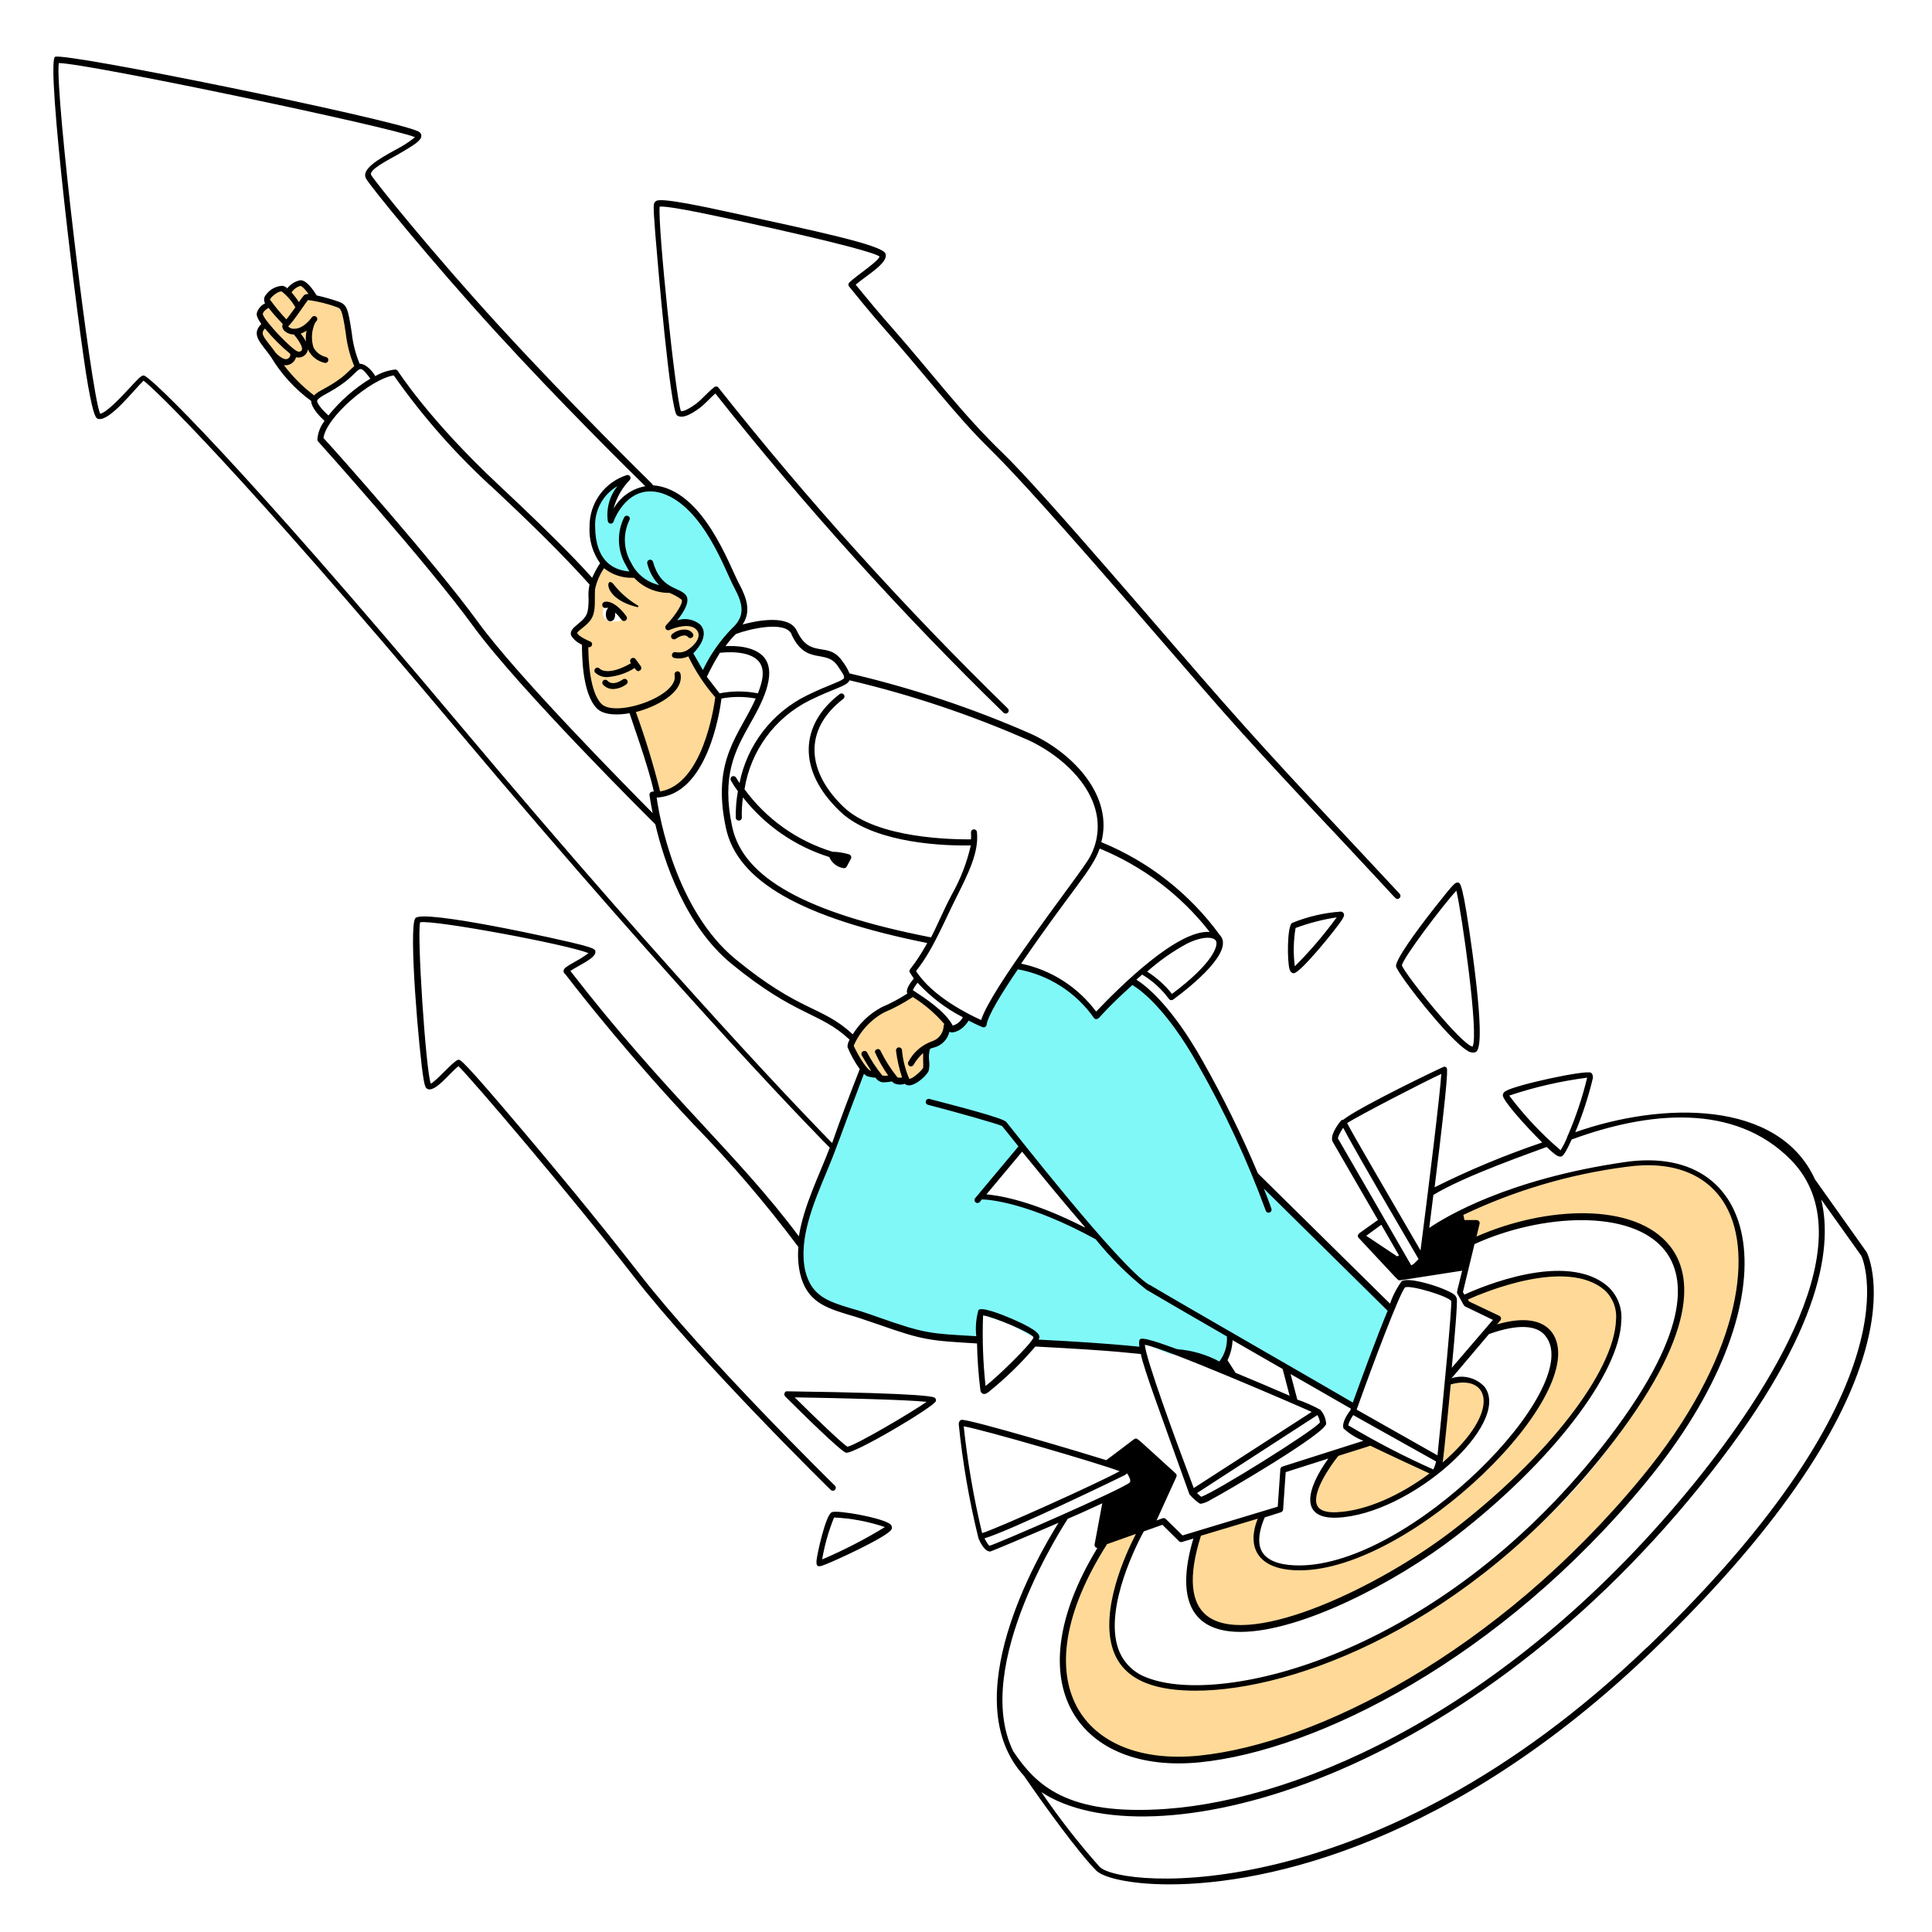 <svg width="156" height="156" viewBox="0 0 156 156" fill="none" xmlns="http://www.w3.org/2000/svg">
<path d="M101.345 94.611C99.966 92.282 98.76 89.855 97.737 87.349C96.399 84.181 94.265 81.413 91.543 79.312L88.446 81.898C87.501 80.171 82.91 77.5 82.073 77.98C81.237 78.46 79.425 82.68 79.425 82.68L78.117 82.061C77.853 82.449 77.516 82.783 77.126 83.044C76.6 83.354 76.476 82.974 76.476 82.974C76.394 83.304 76.264 83.62 76.088 83.911C75.666 84.218 75.212 84.478 74.734 84.685C74.793 85.315 74.775 85.95 74.679 86.575C74.517 86.954 73.564 87.349 73.564 87.349C73.564 87.349 71.544 87.194 71.513 87.178L70.313 86.83L69.716 86.327L67.44 92.676C66.209 96.113 64.568 98.8 64.901 102.625C65.079 104.731 66.449 105.149 68.346 105.815C70.243 106.481 71.9 107.092 73.712 107.626C75.553 107.983 77.419 108.195 79.294 108.261V106.109L81.617 106.961L83.552 108.029L83.25 108.47L92.317 109.105V108.47L94.531 109.345C95.971 109.523 95.12 109.345 98.403 110.329C98.775 109.543 99.055 108.716 99.239 107.866L109.304 113.565L112.308 106.062L101.345 94.611ZM84.311 97.902C82.679 97.235 80.952 96.833 79.193 96.71L82.577 92.591L88.523 99.659C88.523 99.659 86.835 98.939 84.311 97.902Z" fill="#81F8F8"/>
<path d="M76.561 82.843C76.561 82.843 74.091 80.257 73.642 80.288C73.193 80.319 69.995 82.076 69.531 82.843C69.066 83.609 68.586 84.492 68.842 84.98C69.097 85.467 69.84 86.691 70.197 86.76C70.553 86.83 71.598 87.124 71.598 87.124L73.549 87.279C73.549 87.279 74.641 86.753 74.749 86.257C74.824 85.711 74.85 85.159 74.827 84.608C75.29 84.392 75.728 84.127 76.135 83.818C76.314 83.51 76.457 83.183 76.561 82.843Z" fill="#FFD997"/>
<path d="M55.656 52.655C55.656 52.655 57.166 51.106 56.384 50.634C55.803 50.332 55.136 50.239 54.495 50.371C54.495 50.371 55.501 48.644 55.215 48.242C54.928 47.839 53.86 47.684 53.364 47.553C52.584 47.221 51.826 46.838 51.096 46.407C50.283 46.226 49.489 45.967 48.726 45.632C48.211 46.175 47.887 46.871 47.805 47.614C47.805 48.466 47.998 49.294 47.573 49.813C47.147 50.332 46.257 50.804 46.38 51.253C46.504 51.703 47.263 52.028 47.263 52.028C47.263 52.028 47.619 57.053 48.726 57.246C49.477 57.359 50.239 57.38 50.995 57.308L53.101 64.152C53.101 64.152 55.292 64.152 56.5 61.388C57.227 59.729 57.769 57.994 58.118 56.216C57.175 55.119 56.35 53.925 55.656 52.655ZM48.889 48.915C49.214 48.722 50.437 50.015 50.437 50.015C48.316 50.742 48.564 49.117 48.889 48.915Z" fill="#FFD997"/>
<path d="M25.066 32.121C25.966 31.758 26.823 31.296 27.621 30.743L28.898 29.621C28.898 29.621 28.302 26.973 28.008 25.92C27.567 24.325 27.69 24.681 25.375 23.938C25.375 23.938 24.601 22.683 24.144 22.792C23.766 22.951 23.445 23.221 23.223 23.566C23.057 23.441 22.859 23.366 22.652 23.349C22.445 23.333 22.237 23.376 22.054 23.473C21.473 23.798 21.419 24.1 21.613 24.363C21.806 24.627 21.016 24.875 20.939 25.223C20.861 25.571 21.326 26.214 21.326 26.214C21.176 26.346 21.072 26.522 21.027 26.716C20.983 26.91 21.001 27.114 21.078 27.298C21.341 27.863 24.377 31.727 25.066 32.121Z" fill="#FFD997"/>
<path d="M55.656 52.655C56.029 53.275 56.442 53.87 56.895 54.435C57.019 54.435 58.118 52.113 58.722 51.509C59.326 50.905 60.27 50.347 60.046 49.023C59.594 46.999 58.778 45.073 57.638 43.34C56.585 42.009 54.766 39.508 53.023 39.531C52.514 39.502 52.004 39.578 51.524 39.754C51.045 39.929 50.606 40.202 50.236 40.553C49.908 40.858 49.631 41.214 49.416 41.606C49.377 41.121 49.438 40.634 49.594 40.174C49.834 39.725 50.438 38.703 50.438 38.703C49.884 38.814 49.373 39.079 48.963 39.466C48.552 39.853 48.258 40.348 48.115 40.894C47.666 42.767 47.542 44.641 48.781 45.539C49.47 46.024 50.267 46.332 51.103 46.437C51.724 46.915 52.397 47.32 53.109 47.645C53.689 47.8 54.015 47.599 54.657 48.04C55.3 48.481 55.168 48.621 55.006 49.054C54.764 49.557 54.49 50.043 54.185 50.51C54.185 50.51 56.175 50.053 56.608 50.727C57.042 51.4 55.935 52.616 55.656 52.655Z" fill="#81F8F8"/>
<path d="M89.08 124.73C89.08 124.73 84.241 131.822 86.316 136.823C88.391 141.825 93.741 144.434 106.934 139.316C120.128 134.199 136.162 119.782 139.855 107.154C142.039 99.683 139.732 95.881 136.433 94.503C134.327 93.628 131.71 93.93 129.945 94.294C126.467 94.986 123.047 95.946 119.717 97.166C117.518 97.979 118.099 98.784 118.099 98.784L119.144 98.893L119.036 100.248C119.036 100.248 126.778 96.229 133.592 99.799C140.405 103.368 129.899 119.155 122.342 124.73C114.785 130.304 109.644 134.144 101.453 135.794C93.261 137.443 89.065 135.414 89.909 130.668C90.282 128.149 91.067 125.709 92.231 123.444L89.08 124.73Z" fill="#FFD997"/>
<path d="M96.761 123.862C96.761 123.862 94.167 131.179 99.703 131.512C105.239 131.845 116.411 125.589 123.829 118.141C131.246 110.692 132.64 104.793 128.327 103.244C124.014 101.696 118.177 104.847 118.177 104.847C118.177 104.847 118.486 105.373 118.68 105.459C118.873 105.544 120.948 106.535 120.948 106.535L120.561 107.402C120.561 107.402 123.991 105.699 125.207 107.913C126.422 110.127 123.589 116.089 117.782 120.518C111.975 124.946 107.918 126.828 104.101 126.565C100.284 126.301 101.972 122.299 101.972 122.299L96.761 123.862Z" fill="#FFD997"/>
<path d="M110.744 116.415L115.715 119.024C115.715 119.024 110.341 122.57 107.314 122.268C104.287 121.966 107.879 117.413 107.879 117.413L110.744 116.415Z" fill="#FFD997"/>
<path d="M116.853 111.63L116.233 118.598C116.233 118.598 118.804 116.43 119.563 114.556C120.321 112.683 119.795 110.762 116.853 111.63Z" fill="#FFD997"/>
<path d="M54.665 33.538C55.099 33.848 55.819 33.438 56.477 32.958C56.918 32.633 57.328 32.145 57.762 31.773C64.958 40.853 72.73 49.463 81.028 57.548C81.076 57.592 81.138 57.617 81.203 57.617C81.267 57.617 81.329 57.592 81.377 57.548C81.399 57.526 81.417 57.499 81.429 57.47C81.441 57.441 81.448 57.409 81.448 57.378C81.448 57.346 81.441 57.315 81.429 57.285C81.417 57.256 81.399 57.23 81.377 57.207C73.033 49.076 65.223 40.415 57.994 31.278C57.972 31.255 57.946 31.237 57.916 31.225C57.887 31.213 57.856 31.207 57.824 31.207C57.792 31.207 57.761 31.213 57.732 31.225C57.703 31.237 57.676 31.255 57.654 31.278C57.104 31.703 56.67 32.261 56.183 32.617C55.362 33.213 55.068 33.213 54.983 33.198C54.541 32.075 53.101 18.177 53.264 16.683C54.169 16.605 58.683 17.635 59.597 17.821C68.307 19.726 70.646 20.446 71.017 20.709C70.963 21.081 69.144 22.258 68.571 22.815C68.528 22.86 68.504 22.919 68.504 22.981C68.504 23.044 68.528 23.103 68.571 23.148C71.668 26.965 71.033 26.005 74.618 30.294C82.546 39.763 75.833 30.952 93.889 51.857C98.913 57.664 100.083 59.096 108.785 68.341C113.044 72.886 112.656 72.584 112.85 72.584C112.896 72.581 112.941 72.565 112.978 72.538C113.016 72.511 113.045 72.474 113.063 72.432C113.08 72.389 113.086 72.342 113.078 72.296C113.071 72.251 113.051 72.208 113.02 72.174C108.282 67.071 103.404 61.977 98.782 56.719C95.073 52.531 84.203 39.686 80.974 36.589C77.746 33.492 75.028 29.868 72.078 26.524C71.033 25.347 70.026 24.131 69.089 22.985C70.15 22.11 71.73 21.212 71.505 20.492C71.281 19.772 65.659 18.619 59.063 17.171C53.318 15.901 53.07 16.133 52.915 16.28C52.76 16.427 52.722 16.466 52.915 18.913C53.109 21.359 54.123 33.159 54.665 33.538Z" fill="black"/>
<path d="M48.053 54.304C48.189 54.434 48.351 54.533 48.529 54.596C48.706 54.658 48.895 54.683 49.082 54.668C49.851 54.605 50.593 54.355 51.243 53.94C51.32 54.002 51.428 54.319 51.684 54.134C51.735 54.095 51.77 54.038 51.78 53.974C51.79 53.911 51.775 53.846 51.738 53.793L51.297 53.189C51.255 53.149 51.2 53.124 51.142 53.12C51.084 53.116 51.026 53.133 50.979 53.167C50.932 53.201 50.899 53.251 50.885 53.307C50.87 53.364 50.877 53.423 50.902 53.475L50.956 53.545C49.075 54.637 48.44 54.017 48.424 53.994C48.404 53.97 48.379 53.95 48.351 53.935C48.323 53.92 48.292 53.911 48.26 53.908C48.229 53.905 48.197 53.909 48.166 53.918C48.136 53.928 48.108 53.943 48.084 53.963C48.059 53.984 48.039 54.008 48.024 54.037C48.01 54.065 48.001 54.096 47.998 54.127C47.995 54.159 47.998 54.191 48.008 54.221C48.017 54.251 48.032 54.279 48.053 54.304Z" fill="black"/>
<path d="M50.306 54.854C49.462 55.427 49.106 55.024 49.067 54.977C49.026 54.929 48.969 54.897 48.906 54.888C48.843 54.88 48.779 54.895 48.726 54.931C48.677 54.969 48.644 55.026 48.635 55.088C48.626 55.15 48.642 55.213 48.68 55.264C48.783 55.384 48.912 55.479 49.056 55.543C49.201 55.607 49.358 55.639 49.516 55.636C49.897 55.619 50.265 55.487 50.569 55.256C50.596 55.24 50.62 55.218 50.639 55.192C50.657 55.166 50.67 55.136 50.676 55.105C50.683 55.074 50.683 55.041 50.676 55.01C50.67 54.979 50.657 54.949 50.639 54.923C50.621 54.897 50.599 54.874 50.573 54.856C50.547 54.838 50.518 54.826 50.487 54.819C50.456 54.813 50.424 54.812 50.393 54.818C50.362 54.824 50.332 54.836 50.306 54.854Z" fill="black"/>
<path d="M54.432 51.625C54.483 51.624 54.531 51.608 54.572 51.578C55.137 51.191 55.447 51.3 55.54 51.424C55.576 51.476 55.631 51.512 55.693 51.523C55.756 51.535 55.82 51.521 55.873 51.486C55.9 51.469 55.924 51.447 55.942 51.421C55.961 51.395 55.973 51.365 55.98 51.334C55.986 51.303 55.986 51.271 55.98 51.239C55.974 51.208 55.961 51.179 55.942 51.153C55.822 50.987 55.641 50.876 55.439 50.843C55.235 50.821 55.029 50.84 54.832 50.898C54.635 50.957 54.452 51.054 54.293 51.184C54.249 51.212 54.215 51.254 54.198 51.304C54.18 51.353 54.179 51.407 54.195 51.457C54.211 51.507 54.242 51.551 54.285 51.581C54.328 51.611 54.38 51.627 54.432 51.625Z" fill="black"/>
<path d="M51.475 49.023C51.49 49.024 51.504 49.02 51.516 49.012C51.529 49.004 51.538 48.992 51.543 48.978C51.548 48.965 51.549 48.95 51.545 48.935C51.541 48.921 51.533 48.909 51.522 48.9C50.783 48.469 50.13 47.908 49.594 47.243C48.943 46.298 48.502 48.319 51.475 49.023Z" fill="black"/>
<path d="M48.92 49.085C48.984 49.074 49.05 49.074 49.114 49.085C48.789 49.403 48.889 50.138 49.253 50.162C49.617 50.185 49.694 49.782 49.671 49.465C49.863 49.641 50.036 49.836 50.19 50.045C50.228 50.097 50.285 50.131 50.348 50.14C50.411 50.15 50.475 50.134 50.527 50.096C50.578 50.058 50.612 50.001 50.622 49.938C50.631 49.875 50.615 49.81 50.577 49.759C49.493 48.273 48.541 48.451 48.634 48.884C48.638 48.917 48.65 48.948 48.667 48.976C48.684 49.004 48.706 49.028 48.733 49.047C48.76 49.066 48.791 49.079 48.823 49.086C48.855 49.092 48.888 49.092 48.92 49.085Z" fill="black"/>
<path d="M63.569 112.342C63.406 112.295 63.228 112.582 63.398 112.752C64.722 114.076 67.858 117.165 68.307 117.297C68.888 117.467 75.446 113.581 75.57 113.131C75.577 113.093 75.577 113.053 75.569 113.014C75.561 112.976 75.545 112.939 75.523 112.907C75.477 112.799 75.221 112.504 63.569 112.342ZM68.423 116.817C68.044 116.592 66.046 114.695 64.165 112.829C67.928 112.891 73.285 113.023 74.819 113.193C73.564 114.068 69.105 116.693 68.423 116.817Z" fill="black"/>
<path d="M67.161 122.105C66.658 122.337 65.969 125.527 65.93 126.015C65.891 126.503 66.069 126.511 66.371 126.425C66.999 126.24 71.791 124.041 71.992 123.475C72.022 123.41 72.029 123.336 72.012 123.266C71.995 123.196 71.956 123.133 71.9 123.088C71.381 122.585 67.61 121.896 67.161 122.105ZM66.387 125.899C66.585 124.745 66.907 123.616 67.347 122.531C68.744 122.595 70.126 122.856 71.451 123.305C69.841 124.29 68.161 125.157 66.426 125.899H66.387Z" fill="black"/>
<path d="M108.275 73.606C106.915 73.701 105.58 74.012 104.318 74.527C103.916 74.845 103.931 77.71 104.132 78.282C104.217 78.53 104.357 78.584 104.465 78.584C104.999 78.584 107.949 74.922 108.336 74.303C108.499 74.055 108.569 73.9 108.499 73.753C108.475 73.714 108.442 73.68 108.403 73.655C108.364 73.629 108.32 73.613 108.275 73.606ZM104.55 78.027C104.418 76.997 104.439 75.954 104.612 74.93C105.688 74.532 106.801 74.245 107.934 74.07C106.909 75.474 105.778 76.797 104.55 78.027Z" fill="black"/>
<path d="M112.726 78.035C112.881 78.677 116.985 83.958 118.487 84.84C118.569 84.901 118.663 84.944 118.763 84.968C118.863 84.992 118.966 84.996 119.067 84.98C119.331 84.91 119.942 84.74 118.889 76.904C118.115 71.26 117.914 71.26 117.705 71.26C117.496 71.26 117.434 71.26 115.738 73.42C114.298 75.255 112.641 77.547 112.726 78.035ZM117.596 71.918C118.038 73.792 119.424 83.532 118.905 84.507C117.999 84.376 113.415 78.631 113.199 77.95C113.245 77.4 116.59 72.979 117.596 71.918Z" fill="black"/>
<path d="M150.726 101.107L146.553 95.231C143.595 88.758 134.165 88.967 127.197 91.421C127.787 90.001 128.263 88.535 128.621 87.039C128.621 86.954 128.621 86.714 128.459 86.613C127.971 86.389 122.373 87.597 121.56 88.108C121.499 88.139 121.448 88.185 121.41 88.242C121.372 88.299 121.349 88.365 121.343 88.433C121.343 88.874 123.217 90.957 124.526 92.25C121.551 93.256 118.648 94.464 115.838 95.866C117.008 86.451 116.876 86.296 116.799 86.211C116.775 86.184 116.747 86.163 116.715 86.148C116.683 86.133 116.648 86.126 116.613 86.126C116.535 86.126 109.706 89.401 108.46 90.415C108.421 90.414 108.383 90.422 108.348 90.438C108.313 90.454 108.283 90.478 108.259 90.508C107.972 90.864 107.337 91.747 107.624 92.219C107.755 92.436 109.621 95.672 111.263 98.506L109.784 99.559C109.613 99.691 109.613 99.822 109.683 99.93C113.098 103.585 112.858 103.376 113.005 103.376C113.152 103.376 113.485 103.306 118.061 102.602C117.642 104.328 117.612 104.336 117.673 104.452C118.215 105.428 118.208 105.443 118.301 105.49L120.546 106.574L117.224 110.445C117.488 107.65 117.697 105.118 117.627 104.855C117.557 104.592 117.426 104.452 116.543 104.081C115.66 103.709 113.702 103.136 113.183 103.446C112.779 104.002 112.461 104.615 112.238 105.265L101.569 94.743C100.261 91.64 98.775 88.615 97.117 85.684C94.601 81.201 92.534 79.591 91.759 79.103L92.224 78.693C93.067 79.198 93.802 79.867 94.384 80.659C94.423 80.711 94.48 80.745 94.543 80.756C94.607 80.766 94.672 80.751 94.725 80.714C96.188 79.637 99.749 76.78 98.48 75.48C96.049 72.15 92.742 69.56 88.925 68C89.901 64.331 86.765 60.916 83.343 59.298C78.59 57.203 73.652 55.554 68.594 54.374C68.446 54.018 68.251 53.685 68.013 53.383C66.852 51.695 65.435 53.274 64.343 50.936C63.731 49.627 61.246 50.069 59.961 50.425C60.634 49.418 60.34 48.365 59.682 47.142C58.908 45.725 56.779 39.485 52.714 39.183C52.705 39.135 52.68 39.092 52.644 39.059C52.582 38.997 46.187 32.733 40.357 26.369C34.937 20.461 30.168 14.531 29.966 14.12C29.765 13.71 31.375 12.897 32.134 12.471C33.45 11.697 34.132 11.318 34.008 10.853C33.981 10.788 33.94 10.73 33.888 10.683C33.836 10.636 33.773 10.601 33.706 10.582C31.461 9.575 5.213 4.202 4.447 4.589C3.68 4.976 6.313 26.64 7.11 31.146C7.583 33.779 7.768 33.802 7.978 33.833C8.914 33.964 10.85 31.433 11.593 30.736C12.515 31.433 19.235 37.882 36.88 58.88C55.849 81.441 66.859 92.537 66.999 92.668C66.162 94.875 64.893 97.36 64.506 99.83C59.489 93.109 53.844 88.464 46.055 78.399C46.783 77.911 48.13 77.353 48.076 76.85C48.076 76.657 47.913 76.564 47.054 76.324C45.505 75.906 34.108 73.382 33.536 74.14C32.963 74.899 33.853 85.173 34.209 87.186C34.302 87.713 34.372 87.837 34.48 87.906C35.084 88.294 36.3 86.644 37.02 86.087C38.073 87.109 46.04 96.439 51.134 103.02C56.554 109.988 66.968 120.193 67.076 120.301C67.098 120.324 67.125 120.341 67.154 120.354C67.183 120.366 67.215 120.372 67.246 120.372C67.278 120.372 67.309 120.366 67.339 120.354C67.368 120.341 67.394 120.324 67.417 120.301C67.439 120.279 67.457 120.252 67.469 120.223C67.481 120.194 67.488 120.162 67.488 120.131C67.488 120.099 67.481 120.068 67.469 120.039C67.457 120.009 67.439 119.983 67.417 119.96C67.316 119.86 56.903 109.663 51.529 102.726C48.153 98.374 44.027 93.435 42.408 91.53C37.306 85.491 37.159 85.529 36.989 85.576C36.578 85.692 35.2 87.334 34.782 87.496C34.372 86.335 33.659 75.41 33.923 74.473C34.937 74.241 45.846 76.262 47.519 76.966C47.174 77.22 46.812 77.447 46.435 77.648C45.753 78.043 45.552 78.159 45.513 78.352C45.474 78.546 45.598 78.608 45.684 78.708C47.124 80.582 51.026 85.506 56.02 90.802C59.046 93.912 61.867 97.215 64.467 100.689C64.403 101.388 64.444 102.093 64.591 102.78C65.109 105.103 66.689 105.598 68.508 106.156C69.283 106.38 69.43 106.434 70.885 106.93C74.61 108.246 75.09 108.246 78.891 108.478C78.913 109.716 79.001 110.951 79.154 112.179C79.154 112.334 79.224 112.489 79.379 112.543C79.534 112.597 79.673 112.504 79.805 112.411C81.183 111.305 82.453 110.072 83.599 108.726C90.567 109.09 91.341 109.276 92.115 109.33C92.402 110.669 93.525 113.635 96.041 120.657C96.267 120.927 96.527 121.167 96.815 121.37C96.857 121.403 96.909 121.422 96.962 121.424C97.258 121.365 97.539 121.249 97.791 121.083C98.913 120.502 107.082 115.718 107.082 114.951C107.051 114.539 106.888 114.148 106.617 113.836C106.02 113.506 105.396 113.229 104.751 113.008L104.209 110.948L109.079 113.743L109.033 113.875C108.831 114.138 108.32 114.866 108.483 115.338C108.951 115.768 109.494 116.106 110.086 116.337L103.543 118.42C103.498 118.435 103.458 118.464 103.429 118.503C103.4 118.542 103.383 118.588 103.381 118.636L103.172 121.656L95.483 123.979L94.129 122.647C94.095 122.616 94.053 122.594 94.008 122.585C93.963 122.575 93.916 122.578 93.873 122.593L93.385 122.771L94.988 119.248C95.01 119.201 95.016 119.149 95.005 119.098C94.994 119.048 94.966 119.002 94.926 118.969C91.728 116.066 91.829 116.089 91.651 116.174C91.573 116.174 91.527 116.26 89.328 117.901C88.066 117.498 78.094 114.51 77.621 114.649C77.436 114.703 77.42 114.912 77.412 114.982C77.726 118.092 78.259 121.176 79.007 124.211C79.139 124.529 79.495 125.28 79.96 125.28C79.998 125.28 82.685 124.165 85.472 122.957C83.746 125.713 77.087 137.273 82.685 143.397C84.28 145.72 87.075 149.591 88.531 151.054C89.073 151.589 91.171 152.154 94.43 152.154C102.405 152.154 117.317 148.778 133.383 133.34C155.689 111.893 150.959 101.564 150.726 101.107ZM121.862 88.464C123.908 87.777 126.016 87.293 128.157 87.016C127.772 88.605 127.254 90.159 126.608 91.662C126.575 91.697 126.556 91.744 126.554 91.793C126.406 92.17 126.225 92.533 126.012 92.877C124.47 91.564 123.078 90.084 121.862 88.464ZM89.344 124.699L91.721 123.855C90.9 125.45 88.771 130.049 89.886 133.254C90.822 135.941 93.757 136.514 96.544 136.514C104.511 136.514 118.572 131.249 129.69 117.158C137.208 107.642 136.658 102.911 134.846 100.62C132.02 97.027 124.781 97.391 119.222 99.845L119.47 98.816C119.478 98.78 119.478 98.743 119.47 98.708C119.462 98.672 119.447 98.639 119.424 98.61C119.402 98.581 119.374 98.558 119.342 98.541C119.309 98.524 119.274 98.515 119.237 98.514H118.246L118.161 98.096C122.295 96.126 126.714 94.82 131.254 94.224C135.032 93.675 137.905 94.79 139.36 97.376C141.637 101.409 140.413 109.764 132.547 119.302C120.84 133.502 106.222 140.796 96.854 141.756C87.485 142.716 82.282 135.895 89.359 124.73L89.344 124.699ZM116.38 86.675C116.295 88.224 115.389 95.618 114.7 100.968C112.378 96.957 109.141 91.437 108.777 90.686C109.583 90.144 115.126 87.279 116.396 86.706L116.38 86.675ZM108.437 91.034C108.847 91.809 110.186 94.232 114.545 101.665C114.058 102.145 114.205 102.037 113.949 102.168C112.92 100.38 108.251 92.289 108.042 91.94C107.995 91.878 108.166 91.491 108.452 91.065L108.437 91.034ZM111.534 98.893C112.068 99.83 112.571 100.689 112.958 101.363C112.881 101.425 112.958 101.402 112.803 101.44L110.318 99.783L111.534 98.893ZM118.618 105.087L118.525 104.932C119.849 104.336 126.477 101.556 129.55 104.158C129.88 104.458 130.136 104.83 130.299 105.245C130.461 105.66 130.526 106.106 130.487 106.55C130.371 110.7 124.944 117.715 117.279 123.584C111.51 128.028 101.166 133.045 97.574 130.552C96.126 129.53 95.917 127.331 96.97 124.002L101.561 122.624C100.624 124.947 101.561 126.797 104.945 126.797C114.011 126.797 128.621 112.388 125.346 107.627C124.572 106.55 123.024 106.31 120.879 106.938L121.142 106.62C121.166 106.592 121.183 106.559 121.192 106.524C121.201 106.488 121.202 106.451 121.195 106.415C121.187 106.379 121.171 106.346 121.149 106.317C121.126 106.288 121.098 106.264 121.065 106.248L118.618 105.087ZM117.17 111.777C120.198 110.94 121.374 113.859 116.481 118.094C116.574 117.731 117.108 112.055 117.139 111.784L117.17 111.777ZM113.454 103.949C113.918 103.748 116.946 104.661 117.178 105.056C117.248 105.536 116.574 112.628 116.071 117.514L109.544 113.821C110.852 110.143 113.028 104.383 113.454 103.949ZM94.647 80.272C94.081 79.556 93.398 78.941 92.626 78.453C93.614 77.575 94.7 76.813 95.863 76.184C97.102 75.58 97.992 75.627 98.186 75.975C98.379 76.324 97.992 77.748 94.647 80.241V80.272ZM97.651 75.247C95.042 75.1 90.49 79.606 88.507 81.681C87.031 79.693 84.877 78.316 82.453 77.81C86.665 71.663 88.167 70.3 88.794 68.519C92.278 69.945 95.33 72.253 97.651 75.216V75.247ZM63.917 51.246C65.102 53.777 66.681 52.368 67.634 53.762C68.315 54.753 68.098 54.536 68.16 54.737C68.075 54.985 66.906 55.287 65.133 56.162C63.748 56.846 62.538 57.839 61.598 59.064C60.658 60.29 60.013 61.716 59.713 63.231C59.535 62.96 59.442 62.797 59.434 62.79C59.403 62.734 59.352 62.694 59.291 62.676C59.23 62.659 59.165 62.666 59.109 62.697C59.081 62.711 59.056 62.731 59.036 62.756C59.016 62.781 59.001 62.809 58.992 62.839C58.984 62.87 58.981 62.902 58.985 62.933C58.989 62.965 59 62.995 59.016 63.022C59.185 63.323 59.374 63.613 59.581 63.889C59.452 64.604 59.395 65.331 59.411 66.057C59.421 66.114 59.451 66.166 59.496 66.203C59.541 66.241 59.597 66.261 59.655 66.261C59.713 66.261 59.769 66.241 59.814 66.203C59.858 66.166 59.889 66.114 59.899 66.057C59.88 65.498 59.911 64.938 59.992 64.385C61.773 66.659 64.203 68.338 66.96 69.201C67.059 69.436 67.216 69.641 67.416 69.799C67.617 69.956 67.854 70.059 68.106 70.099C68.157 70.108 68.21 70.102 68.258 70.079C68.305 70.057 68.344 70.02 68.369 69.975L68.71 69.332C68.726 69.299 68.735 69.264 68.736 69.227C68.736 69.191 68.729 69.155 68.714 69.122C68.699 69.088 68.677 69.059 68.65 69.035C68.622 69.011 68.59 68.994 68.555 68.984C68.123 68.853 67.675 68.783 67.223 68.775C64.37 67.906 61.875 66.135 60.116 63.727C60.356 62.2 60.958 60.752 61.871 59.505C62.784 58.258 63.982 57.248 65.365 56.557C67.432 55.535 68.361 55.427 68.601 54.931C73.594 56.107 78.466 57.743 83.157 59.817C85.248 60.815 87.741 62.79 88.445 65.353C88.653 66.092 88.691 66.868 88.557 67.624C88.423 68.38 88.12 69.096 87.671 69.719C86.371 71.67 79.998 79.862 79.224 82.363C78.326 81.96 75.306 80.505 73.967 78.406C75.314 76.711 76.096 74.713 77.211 72.476C78.202 70.501 79.054 68.798 78.883 67.18C78.876 67.116 78.844 67.058 78.794 67.018C78.744 66.978 78.68 66.96 78.616 66.967C78.553 66.974 78.495 67.006 78.455 67.056C78.415 67.106 78.396 67.17 78.403 67.234C78.415 67.414 78.415 67.595 78.403 67.776C77.165 67.776 70.831 67.776 68.098 65.143C65.171 62.325 64.815 58.949 68.098 56.425C68.147 56.385 68.179 56.326 68.186 56.263C68.193 56.199 68.176 56.136 68.137 56.085C68.099 56.035 68.042 56.002 67.98 55.993C67.918 55.985 67.854 56.001 67.804 56.038C64.583 58.508 64.351 62.186 67.804 65.492C70.181 67.815 75.136 68.326 78.388 68.264C78.07 69.664 77.548 71.01 76.839 72.259C76.065 73.738 75.647 74.814 75.175 75.689C65.109 73.722 60.007 70.888 59.125 66.777C58.242 62.666 59.341 60.637 60.511 58.539C61.401 56.991 62.833 54.42 61.68 53.057C60.905 52.175 59.357 52.128 58.583 52.175C58.829 51.819 59.112 51.489 59.426 51.191C60.495 50.789 63.398 50.092 63.917 51.207V51.246ZM73.34 85.754C73.31 85.811 73.304 85.876 73.323 85.937C73.342 85.998 73.384 86.049 73.441 86.079C73.497 86.109 73.563 86.115 73.624 86.096C73.685 86.077 73.736 86.035 73.766 85.978C73.972 85.622 74.233 85.3 74.54 85.026V85.684C74.553 85.862 74.553 86.041 74.54 86.219C74.416 86.474 73.611 87.179 73.417 87.101C73.096 86.364 72.897 85.58 72.829 84.778C72.82 84.715 72.785 84.657 72.734 84.619C72.682 84.581 72.618 84.564 72.554 84.573C72.49 84.582 72.433 84.617 72.394 84.668C72.356 84.72 72.34 84.784 72.349 84.848C72.443 85.579 72.606 86.3 72.837 87.001C72.716 87.024 72.593 87.024 72.473 87.001C71.944 86.348 71.49 85.639 71.118 84.887C71.103 84.829 71.067 84.779 71.018 84.747C70.969 84.714 70.909 84.7 70.85 84.709C70.791 84.718 70.738 84.748 70.7 84.793C70.662 84.839 70.643 84.897 70.645 84.957C70.939 85.617 71.297 86.248 71.714 86.838C71.559 86.875 71.397 86.875 71.242 86.838C70.762 86.253 70.344 85.62 69.995 84.949C69.958 84.903 69.906 84.872 69.849 84.861C69.791 84.85 69.731 84.859 69.68 84.888C69.629 84.917 69.59 84.963 69.57 85.018C69.549 85.073 69.549 85.134 69.569 85.189C69.778 85.553 70.073 86.048 70.344 86.474C69.894 86.381 68.973 84.593 68.934 84.43C69.431 83.291 70.292 82.349 71.381 81.751C72.193 81.41 72.97 80.992 73.704 80.505C74.659 81.099 75.518 81.835 76.251 82.688C76.218 82.73 76.198 82.781 76.197 82.835C76.188 83.115 76.092 83.385 75.922 83.608C75.753 83.832 75.519 83.997 75.252 84.082C74.426 84.377 73.743 84.975 73.34 85.754ZM25.615 32.331C25.816 31.967 26.707 31.719 27.876 30.821C28.58 30.279 28.898 29.783 29.13 29.799C29.362 29.814 29.734 30.356 29.904 30.573C28.614 31.362 27.47 32.368 26.521 33.546C25.925 33.028 25.561 32.493 25.615 32.362V32.331ZM21.806 24.201C21.806 24.023 22.464 23.481 22.75 23.535C23.195 23.887 23.569 24.32 23.85 24.813C23.602 25.153 23.331 25.541 23.122 25.788C22.649 25.288 22.21 24.758 21.806 24.201ZM24.128 24.387C23.956 24.112 23.759 23.853 23.54 23.613C23.709 23.356 23.965 23.169 24.26 23.086C24.376 23.086 24.655 23.373 24.918 23.744C24.794 23.733 24.67 23.76 24.562 23.822C24.41 23.998 24.271 24.184 24.144 24.379L24.128 24.387ZM22.828 26.16C22.65 26.601 23.176 27.004 23.733 27.012C24.159 27.515 24.756 28.398 24.097 28.398C23.633 28.335 21.264 25.819 21.217 25.355C21.256 25.138 21.504 24.96 21.689 24.859C22.053 25.347 22.665 25.99 22.828 26.16ZM24.283 26.934C24.45 26.878 24.609 26.799 24.756 26.702C24.539 27.801 24.996 27.84 24.276 26.926L24.283 26.934ZM21.395 26.524C22.007 27.274 22.692 27.961 23.439 28.576C23.452 28.651 23.44 28.729 23.405 28.797C23.371 28.866 23.315 28.921 23.246 28.955C22.959 29.156 22.417 28.653 22.27 28.498C21.411 27.298 20.923 27.004 21.395 26.524ZM23.904 28.846C24.008 28.874 24.117 28.879 24.224 28.861C24.331 28.844 24.432 28.805 24.523 28.746C24.613 28.686 24.69 28.609 24.749 28.519C24.808 28.428 24.847 28.326 24.864 28.219C24.991 28.488 25.178 28.725 25.41 28.912C25.642 29.098 25.913 29.229 26.203 29.296C26.234 29.304 26.266 29.307 26.297 29.303C26.329 29.299 26.359 29.29 26.387 29.274C26.415 29.259 26.439 29.238 26.459 29.213C26.478 29.188 26.493 29.16 26.502 29.129C26.51 29.099 26.513 29.067 26.509 29.035C26.505 29.004 26.495 28.973 26.48 28.946C26.465 28.918 26.444 28.894 26.419 28.874C26.394 28.854 26.366 28.84 26.335 28.831C26.119 28.782 25.916 28.688 25.74 28.555C25.564 28.421 25.418 28.251 25.313 28.057C25.11 27.403 25.154 26.698 25.437 26.075L25.569 25.904C25.588 25.879 25.603 25.85 25.611 25.819C25.619 25.788 25.622 25.756 25.617 25.724C25.613 25.692 25.602 25.662 25.586 25.634C25.57 25.607 25.548 25.583 25.522 25.564C25.469 25.527 25.404 25.512 25.341 25.522C25.277 25.532 25.22 25.566 25.181 25.618C24.407 26.655 23.741 26.57 23.548 26.524C23.439 26.498 23.341 26.439 23.269 26.354C23.703 25.951 24.585 24.573 24.872 24.224C25.664 24.331 26.443 24.523 27.194 24.797C27.535 24.929 27.628 24.968 27.922 26.926C28.024 27.834 28.254 28.723 28.604 29.567C28.387 29.737 28.015 30.147 27.582 30.488C26.474 31.332 25.762 31.51 25.36 31.928C24.439 31.228 23.618 30.404 22.921 29.481C23.134 29.516 23.352 29.47 23.534 29.353C23.716 29.235 23.847 29.055 23.904 28.846ZM31.794 30.31C34.177 33.708 36.938 36.825 40.024 39.601C42.587 42.009 45.281 44.603 47.604 47.196C47.52 47.577 47.494 47.969 47.526 48.358C47.526 49.542 47.395 49.798 46.659 50.394C46.318 50.673 45.962 50.959 46.133 51.346C46.345 51.661 46.643 51.908 46.992 52.059C46.992 52.833 46.992 55.93 48.169 57.176C48.757 57.796 49.996 57.742 50.832 57.587C50.832 57.664 52.419 62.031 52.791 63.92C52.741 63.911 52.689 63.913 52.639 63.926C52.59 63.939 52.544 63.964 52.505 63.998C52.482 64.024 52.464 64.055 52.454 64.088C52.443 64.121 52.439 64.156 52.443 64.191C52.443 64.191 52.52 64.764 52.698 65.654C50.468 63.394 41.805 54.629 38.599 50.231C35.076 45.385 26.985 36.295 26.118 35.366C26.351 33.67 29.92 30.612 31.794 30.31ZM48.773 45.88C49.43 46.406 50.254 46.681 51.096 46.654C51.131 46.666 51.169 46.666 51.204 46.654C51.566 47.045 52.006 47.355 52.496 47.564C52.985 47.773 53.513 47.877 54.045 47.87C54.4 48.005 54.734 48.19 55.036 48.42C55.207 48.629 54.603 49.62 53.775 50.495C53.739 50.535 53.719 50.587 53.717 50.64C53.714 50.694 53.73 50.747 53.761 50.791C53.792 50.834 53.837 50.866 53.889 50.881C53.941 50.897 53.996 50.894 54.045 50.874C54.479 50.68 55.695 50.278 56.221 50.828C56.748 51.377 56.066 52.136 55.524 52.477C55.232 52.661 54.879 52.725 54.541 52.655C54.478 52.644 54.414 52.657 54.362 52.694C54.309 52.73 54.274 52.786 54.262 52.848C54.254 52.879 54.253 52.911 54.258 52.942C54.263 52.973 54.275 53.003 54.293 53.029C54.31 53.056 54.333 53.078 54.36 53.095C54.387 53.112 54.417 53.123 54.448 53.127C54.829 53.207 55.226 53.161 55.578 52.995C56.149 54.192 56.881 55.304 57.754 56.301C57.646 57.145 56.732 63.347 53.302 63.905C52.76 61.736 52.106 59.596 51.343 57.494C52.892 57.107 55.261 55.945 54.944 54.397C54.937 54.366 54.924 54.336 54.906 54.31C54.888 54.284 54.865 54.262 54.839 54.245C54.812 54.227 54.782 54.215 54.751 54.21C54.72 54.204 54.688 54.204 54.657 54.211C54.626 54.218 54.597 54.23 54.571 54.248C54.544 54.266 54.522 54.289 54.505 54.316C54.488 54.342 54.476 54.372 54.47 54.403C54.464 54.434 54.465 54.467 54.471 54.498C54.828 56.216 49.648 57.982 48.548 56.82C47.604 55.837 47.511 53.212 47.503 52.252C47.565 52.27 47.631 52.262 47.687 52.231C47.742 52.199 47.784 52.147 47.801 52.086C47.819 52.024 47.811 51.958 47.78 51.902C47.748 51.846 47.696 51.805 47.635 51.788C47.395 51.695 46.713 51.362 46.605 51.13C46.605 50.92 47.449 50.533 47.789 49.898C48.13 49.264 47.999 48.451 48.045 47.576C48.177 46.969 48.424 46.394 48.773 45.88ZM58.157 52.709C58.629 52.655 60.48 52.508 61.254 53.39C61.85 54.087 61.525 55.132 61.2 55.984C60.177 55.781 59.125 55.781 58.102 55.984L57.073 54.652C57.393 53.97 57.755 53.308 58.157 52.67V52.709ZM53.023 64.4C57.081 64.199 58.11 57.571 58.257 56.402C59.171 56.233 60.108 56.233 61.022 56.402C59.721 59.344 57.429 61.311 58.614 66.855C59.535 71.159 64.707 74.102 74.873 76.146C73.634 78.344 73.324 78.221 73.464 78.515C73.564 78.685 73.673 78.848 73.789 79.01C73.549 79.297 73.092 79.885 73.262 80.226C72.601 80.654 71.904 81.024 71.18 81.333C70.227 81.844 69.426 82.597 68.857 83.516C66.356 81.194 64.676 81.782 59.388 77.446C54.572 73.482 53.225 65.91 53.023 64.4ZM73.704 79.947C73.811 79.735 73.941 79.535 74.091 79.351C75.133 80.49 76.371 81.434 77.745 82.138C77.663 82.3 77.548 82.443 77.408 82.559C77.269 82.675 77.107 82.761 76.932 82.812C76.313 81.643 74.703 80.605 73.704 79.947ZM59.279 47.429C60.007 48.783 60.209 49.751 59.078 50.766C58.127 51.744 57.343 52.871 56.755 54.103L55.981 52.755C56.632 52.09 57.181 51.13 56.539 50.433C56.284 50.221 55.98 50.079 55.654 50.019C55.329 49.959 54.993 49.985 54.68 50.092C55.207 49.426 55.764 48.544 55.377 48.048C54.828 47.374 53.349 47.599 52.729 45.369C52.712 45.307 52.671 45.255 52.615 45.224C52.559 45.193 52.493 45.185 52.431 45.203C52.37 45.22 52.317 45.261 52.286 45.317C52.255 45.373 52.247 45.439 52.265 45.501C52.424 46.157 52.755 46.758 53.225 47.243C52.735 47.13 52.277 46.909 51.884 46.595C51.492 46.282 51.174 45.884 50.956 45.431C50.653 44.916 50.482 44.334 50.458 43.737C50.433 43.14 50.557 42.547 50.817 42.009C50.834 41.982 50.845 41.952 50.851 41.921C50.856 41.889 50.855 41.857 50.848 41.826C50.841 41.795 50.827 41.766 50.809 41.74C50.79 41.714 50.767 41.693 50.739 41.676C50.685 41.644 50.619 41.634 50.557 41.648C50.495 41.662 50.441 41.7 50.407 41.753C50.099 42.367 49.951 43.05 49.978 43.736C50.005 44.422 50.206 45.091 50.561 45.679C50.64 45.839 50.728 45.994 50.825 46.143C49.508 46.043 48.068 45.292 48.053 42.489C48.034 41.837 48.191 41.192 48.509 40.622C48.826 40.052 49.292 39.579 49.857 39.252C49.539 39.649 49.306 40.106 49.173 40.596C49.04 41.087 49.009 41.599 49.083 42.102C49.096 42.153 49.126 42.199 49.168 42.231C49.21 42.264 49.262 42.281 49.315 42.281C49.368 42.281 49.42 42.264 49.462 42.231C49.504 42.199 49.534 42.153 49.547 42.102C49.593 41.97 50.708 38.95 53.488 39.841C56.817 40.956 58.552 46.097 59.279 47.429ZM11.601 30.318C11.4 30.318 11.183 30.55 10.409 31.386C9.766 32.075 8.605 33.322 8.086 33.407C7.343 31.796 4.4 7.307 4.749 5.093C6.971 5.093 31.569 10.257 33.512 11.078C33.017 11.477 32.479 11.822 31.91 12.107C30.508 12.882 29.184 13.656 29.54 14.391C29.804 14.933 34.821 21.088 40.016 26.779C45.211 32.47 50.956 38.138 52.11 39.26C51.574 39.355 51.065 39.568 50.621 39.882C50.176 40.197 49.807 40.606 49.539 41.08C49.769 40.206 50.22 39.406 50.848 38.757C50.883 38.719 50.906 38.67 50.911 38.618C50.916 38.566 50.904 38.513 50.877 38.469C50.85 38.424 50.809 38.389 50.761 38.37C50.712 38.351 50.658 38.348 50.608 38.362C49.731 38.642 48.967 39.196 48.426 39.941C47.886 40.686 47.598 41.584 47.604 42.504C47.54 43.564 47.84 44.613 48.455 45.477C48.207 45.85 47.992 46.244 47.813 46.654C47.232 45.996 45.18 43.751 40.357 39.245C34.55 33.825 32.142 29.954 32.119 29.954C32.098 29.918 32.069 29.889 32.034 29.869C31.998 29.848 31.958 29.838 31.917 29.838C31.346 29.898 30.794 30.08 30.299 30.372C30.144 30.047 29.525 29.327 29.045 29.381C28.71 28.58 28.494 27.735 28.402 26.872C28.1 24.859 27.992 24.604 27.365 24.364C26.776 24.159 26.177 23.988 25.569 23.853C25.321 23.45 24.748 22.591 24.237 22.629C23.825 22.716 23.457 22.947 23.199 23.28C23.096 23.179 22.968 23.11 22.828 23.078C22.567 23.085 22.312 23.152 22.081 23.273C21.85 23.393 21.65 23.565 21.496 23.775C21.404 23.869 21.346 23.99 21.329 24.12C21.312 24.25 21.338 24.381 21.403 24.495C21.238 24.572 21.091 24.685 20.975 24.826C20.858 24.966 20.774 25.131 20.729 25.308C20.729 25.401 20.691 25.579 21.101 26.16C20.211 27.043 21.101 27.708 21.875 28.816C22.712 30.207 23.818 31.418 25.127 32.377C25.127 32.896 25.77 33.585 26.203 33.988C25.867 34.423 25.665 34.948 25.623 35.497C25.625 35.552 25.647 35.605 25.685 35.645C25.77 35.737 34.519 45.485 38.204 50.549C41.89 55.612 52.474 66.127 52.915 66.56C53.62 69.564 55.323 74.752 59.07 77.826C64.328 82.13 66.209 81.697 68.601 83.95C68.49 84.129 68.431 84.335 68.431 84.546C68.693 85.175 69.025 85.773 69.422 86.327C68.648 88.309 67.874 90.314 67.192 92.296C65.783 90.864 55.005 79.8 37.26 58.686C19.266 37.239 12.081 30.318 11.601 30.318ZM79.58 111.908C79.374 110.019 79.307 108.117 79.379 106.217C80.153 106.303 83.25 107.596 83.459 107.975C83.335 108.478 80.37 111.335 79.58 111.908ZM96.993 120.859C96.874 120.764 96.76 120.663 96.653 120.557L106.369 114.262C106.483 114.442 106.555 114.646 106.578 114.858C106.021 115.563 98.108 120.495 96.993 120.859ZM96.389 120.154C94.841 116.05 92.518 109.702 92.441 108.587C93.989 108.819 104.434 113.341 105.913 114.006L96.389 120.154ZM104.132 112.698C102.661 112.063 101.174 111.428 99.765 110.848L99.115 109.833C99.359 109.327 99.499 108.777 99.525 108.215L103.567 110.538L104.132 112.698ZM92.797 103.748C90.397 102.308 81.539 90.91 81.245 90.585C80.951 90.26 77.234 89.308 75.051 88.735C75.02 88.727 74.988 88.725 74.956 88.73C74.924 88.734 74.894 88.745 74.866 88.762C74.839 88.778 74.815 88.8 74.796 88.826C74.777 88.852 74.764 88.882 74.757 88.913C74.749 88.944 74.746 88.975 74.751 89.007C74.755 89.038 74.765 89.068 74.781 89.095C74.797 89.123 74.818 89.147 74.843 89.166C74.868 89.185 74.897 89.199 74.927 89.207C77.087 89.765 80.618 90.756 80.912 90.926C80.974 90.988 81.454 91.592 82.236 92.567L78.744 96.741C78.724 96.765 78.708 96.793 78.699 96.823C78.689 96.854 78.686 96.886 78.689 96.917C78.692 96.949 78.701 96.98 78.716 97.008C78.731 97.036 78.751 97.061 78.775 97.081C78.799 97.102 78.828 97.117 78.858 97.126C78.888 97.136 78.92 97.139 78.952 97.136C78.983 97.133 79.014 97.124 79.042 97.11C79.07 97.095 79.095 97.075 79.116 97.05L79.278 96.849C79.874 96.849 83.072 97.112 88.469 100.062C89.678 101.568 91.052 102.934 92.564 104.135C93.494 104.692 96.149 106.225 99.068 107.913C99.112 108.638 98.895 109.355 98.457 109.934C97.41 109.373 96.257 109.035 95.073 108.943C94.988 108.943 92.402 107.905 92.084 108.122C92.03 108.122 91.937 108.231 91.999 108.742C89.251 108.463 86.479 108.3 83.862 108.169C83.895 108.106 83.916 108.038 83.924 107.967C83.924 107.812 83.924 107.456 81.849 106.55C80.711 106.055 79.286 105.521 79.007 105.776C78.811 106.462 78.75 107.18 78.829 107.89C75.159 107.681 74.726 107.704 71.002 106.388C69.592 105.892 69.352 105.823 68.609 105.614C66.859 105.072 65.512 104.653 65.017 102.594C64.467 100.085 65.659 97.228 66.712 94.704C67.765 92.18 67.641 92.25 69.763 86.691C69.837 86.793 69.939 86.871 70.057 86.915C70.218 86.955 70.381 86.986 70.545 87.008C70.593 87.023 70.644 87.023 70.692 87.008C70.769 87.141 70.883 87.248 71.021 87.316C71.159 87.383 71.314 87.408 71.466 87.388C71.651 87.384 71.836 87.361 72.016 87.318C72.09 87.406 72.186 87.473 72.295 87.512C72.546 87.598 72.818 87.598 73.069 87.512C73.557 88.015 74.803 86.908 74.981 86.474C75.043 86.221 75.059 85.959 75.028 85.7C74.981 85.364 75.002 85.021 75.09 84.693C75.191 84.646 75.298 84.609 75.407 84.585C75.713 84.508 75.992 84.348 76.214 84.122C76.435 83.897 76.59 83.615 76.661 83.307C76.878 83.478 77.714 83.253 78.21 82.409C78.837 82.734 79.278 82.912 79.332 82.936C79.367 82.949 79.404 82.954 79.441 82.951C79.478 82.948 79.513 82.937 79.545 82.918C79.577 82.9 79.604 82.874 79.625 82.844C79.646 82.813 79.66 82.779 79.665 82.742C79.758 82.022 80.842 80.249 82.189 78.267C84.673 78.717 86.879 80.127 88.329 82.192C88.422 82.316 88.585 82.347 88.778 82.146C88.972 81.945 89.553 81.232 91.434 79.537C91.992 79.862 94.136 81.341 96.753 86.01C98.895 89.766 100.718 93.695 102.204 97.755C102.219 97.802 102.249 97.844 102.289 97.873C102.33 97.903 102.379 97.918 102.428 97.918C102.467 97.918 102.505 97.91 102.54 97.893C102.574 97.876 102.604 97.85 102.627 97.819C102.65 97.788 102.665 97.752 102.671 97.714C102.677 97.676 102.673 97.637 102.661 97.6C102.661 97.6 102.459 97.004 102.049 95.974L112.045 105.838C111.147 108.006 109.97 111.204 109.234 113.248C107.693 112.334 95.112 105.11 92.835 103.748H92.797ZM87.571 99.102C83.39 96.965 80.703 96.532 79.65 96.439L82.53 92.993C83.893 94.658 85.782 96.981 87.609 99.087L87.571 99.102ZM108.886 115.137C108.839 114.997 109.033 114.603 109.265 114.262L115.962 118.009C115.909 118.23 115.834 118.446 115.738 118.652C113.398 117.612 111.123 116.433 108.924 115.121L108.886 115.137ZM115.382 119.008C113.113 120.696 110.341 122.004 107.91 122.105C107.082 122.144 106.547 121.958 106.362 121.571C105.874 120.588 107.384 118.396 108.065 117.553C109.776 117.011 110.55 116.778 110.643 116.732C112.362 117.56 114.538 118.567 115.42 118.969L115.382 119.008ZM103.435 122.105C103.482 122.09 103.523 122.061 103.553 122.023C103.583 121.984 103.602 121.937 103.605 121.888L103.814 118.869L107.26 117.769C105.456 120.262 104.937 122.647 107.933 122.546C113.864 122.322 122.087 114.982 119.88 111.986C119.539 111.616 119.096 111.355 118.607 111.235C118.118 111.115 117.605 111.142 117.131 111.312C117.224 111.312 116.984 111.537 120.228 107.72C122.551 106.891 124.2 106.945 124.874 107.991C127.808 112.141 113.926 126.402 104.898 126.402C103.814 126.402 102.428 126.216 101.894 125.28C101.36 124.343 101.956 122.879 102.126 122.523L103.435 122.105ZM93.858 123.119L95.205 124.451C95.237 124.48 95.275 124.501 95.317 124.51C95.36 124.52 95.403 124.518 95.445 124.505L96.358 124.234C95.088 128.485 95.723 131.768 100.16 131.768C104.976 131.768 112.664 127.804 117.519 124.064C125.261 118.087 130.797 110.902 130.913 106.636C130.956 106.118 130.878 105.598 130.686 105.116C130.494 104.634 130.193 104.202 129.806 103.856C126.453 100.976 119.547 103.933 118.239 104.537L118.123 104.328L119.059 100.457C124.355 98.034 131.734 97.546 134.436 100.976C136.124 103.128 136.604 107.642 129.279 116.918C116.017 133.688 98.627 137.822 92.619 135.461C92.083 135.271 91.597 134.964 91.195 134.562C90.793 134.16 90.486 133.674 90.296 133.138C89.111 129.739 91.968 124.358 92.355 123.654L93.858 123.119ZM90.381 118.807C88.701 119.736 80.579 123.398 79.302 123.793C78.622 120.953 78.126 118.072 77.815 115.168C79.394 115.439 88.569 118.102 90.42 118.799L90.381 118.807ZM79.456 124.227C81.562 123.615 90.714 119.171 90.807 119.117C90.878 119.074 90.946 119.025 91.008 118.969C91.171 119.209 91.333 119.535 91.233 119.697C90.691 120.224 80.393 124.707 79.89 124.815C79.836 124.792 79.65 124.521 79.495 124.219L79.456 124.227ZM86.169 122.678C86.231 122.593 85.983 122.786 89.003 121.385L88.383 124.707C88.378 124.74 88.38 124.775 88.388 124.808C88.397 124.841 88.412 124.872 88.433 124.899C88.454 124.926 88.481 124.948 88.511 124.964C88.541 124.981 88.574 124.99 88.608 124.993C81.795 136.189 87.284 143.265 96.877 142.298C106.307 141.353 121.103 133.998 132.895 119.697C144.904 105.141 142.542 92.157 131.161 93.837C121.823 95.2 116.806 98.196 115.405 99.149C115.529 98.196 115.637 97.306 115.738 96.485C118.254 94.937 123.96 92.97 124.882 92.614C125.137 92.854 125.362 93.047 125.509 93.164C125.656 93.28 125.881 93.435 126.074 93.38C126.268 93.326 126.562 92.776 126.903 92.01C133.097 89.734 140.026 89.037 144.579 93.628C150.943 100.039 142.581 112.613 136.898 119.643C122.11 137.923 105.154 145.271 94.167 146.06C86.076 146.641 83.63 144.094 81.818 141.415C78.388 134.462 86.123 122.786 86.208 122.655L86.169 122.678ZM132.973 133.03C110.961 154.175 90.536 152.464 88.794 150.745C87.096 148.835 85.523 146.818 84.086 144.706C92.665 150.334 117.534 144.404 137.285 119.984C146.886 108.122 148.04 100.953 147.056 96.857L150.277 101.378C150.362 101.456 155.101 111.792 133.011 133.007L132.973 133.03Z" fill="black"/>
</svg>
